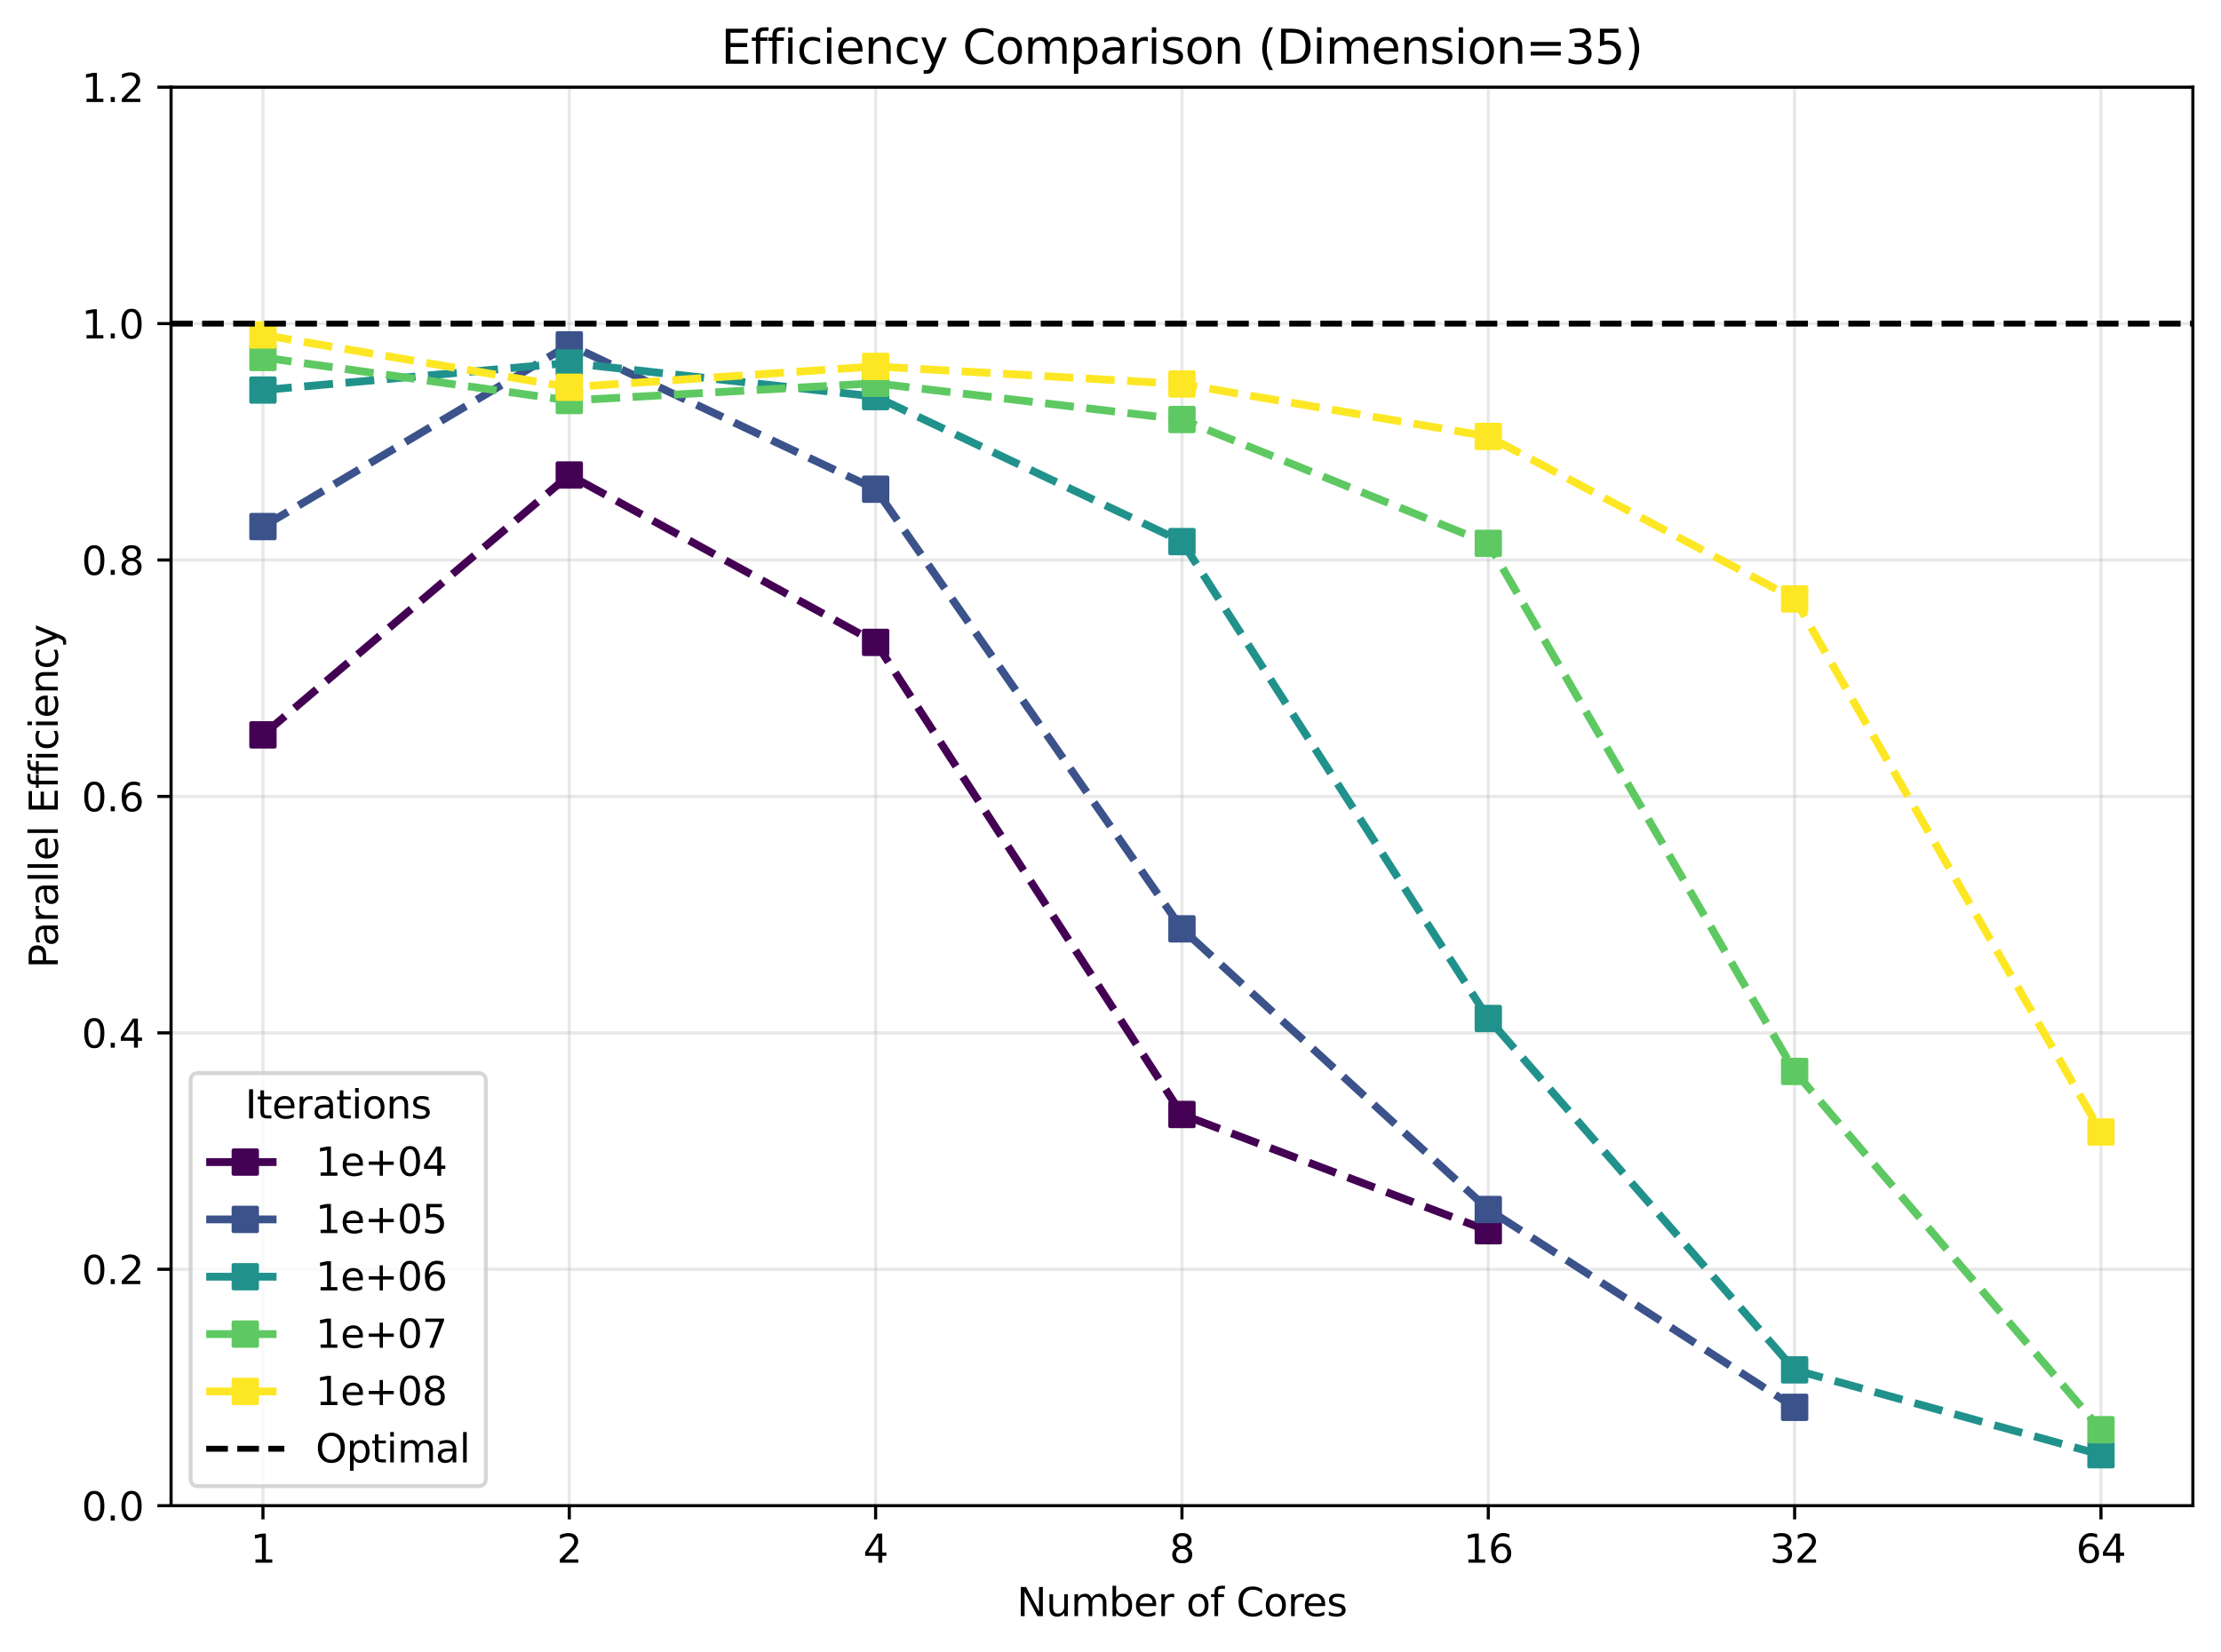 <?xml version="1.0" encoding="utf-8" standalone="no"?>
<!DOCTYPE svg PUBLIC "-//W3C//DTD SVG 1.1//EN"
  "http://www.w3.org/Graphics/SVG/1.1/DTD/svg11.dtd">
<svg xmlns:xlink="http://www.w3.org/1999/xlink" width="568.461pt" height="423.034pt" viewBox="0 0 568.461 423.034" xmlns="http://www.w3.org/2000/svg" version="1.1">
 <defs>
  <style type="text/css">*{stroke-linejoin: round; stroke-linecap: butt}</style>
 </defs>
 <g id="figure_1">
  <g id="patch_1">
   <path d="M 0 423.034 
L 568.461 423.034 
L 568.461 0 
L 0 0 
z
" style="fill: #ffffff"/>
  </g>
  <g id="axes_1">
   <g id="patch_2">
    <path d="M 43.781 385.478 
L 561.261 385.478 
L 561.261 22.318 
L 43.781 22.318 
z
" style="fill: #ffffff"/>
   </g>
   <g id="matplotlib.axis_1">
    <g id="xtick_1">
     <g id="line2d_1">
      <path d="M 67.303 385.478 
L 67.303 22.318 
" clip-path="url(#p779d6e170f)" style="fill: none; stroke: #b0b0b0; stroke-opacity: 0.3; stroke-width: 0.8; stroke-linecap: square"/>
     </g>
     <g id="line2d_2">
      <defs>
       <path id="m11e341a7fa" d="M 0 0 
L 0 3.5 
" style="stroke: #000000; stroke-width: 0.8"/>
      </defs>
      <g>
       <use xlink:href="#m11e341a7fa" x="67.303" y="385.478" style="stroke: #000000; stroke-width: 0.8"/>
      </g>
     </g>
     <g id="text_1">
      <!-- 1 -->
      <g transform="translate(64.122 400.077) scale(0.1 -0.1)">
       <defs>
        <path id="DejaVuSans-31" d="M 794 531 
L 1825 531 
L 1825 4091 
L 703 3866 
L 703 4441 
L 1819 4666 
L 2450 4666 
L 2450 531 
L 3481 531 
L 3481 0 
L 794 0 
L 794 531 
z
" transform="scale(0.016)"/>
       </defs>
       <use xlink:href="#DejaVuSans-31"/>
      </g>
     </g>
    </g>
    <g id="xtick_2">
     <g id="line2d_3">
      <path d="M 145.709 385.478 
L 145.709 22.318 
" clip-path="url(#p779d6e170f)" style="fill: none; stroke: #b0b0b0; stroke-opacity: 0.3; stroke-width: 0.8; stroke-linecap: square"/>
     </g>
     <g id="line2d_4">
      <g>
       <use xlink:href="#m11e341a7fa" x="145.709" y="385.478" style="stroke: #000000; stroke-width: 0.8"/>
      </g>
     </g>
     <g id="text_2">
      <!-- 2 -->
      <g transform="translate(142.528 400.077) scale(0.1 -0.1)">
       <defs>
        <path id="DejaVuSans-32" d="M 1228 531 
L 3431 531 
L 3431 0 
L 469 0 
L 469 531 
Q 828 903 1448 1529 
Q 2069 2156 2228 2338 
Q 2531 2678 2651 2914 
Q 2772 3150 2772 3378 
Q 2772 3750 2511 3984 
Q 2250 4219 1831 4219 
Q 1534 4219 1204 4116 
Q 875 4013 500 3803 
L 500 4441 
Q 881 4594 1212 4672 
Q 1544 4750 1819 4750 
Q 2544 4750 2975 4387 
Q 3406 4025 3406 3419 
Q 3406 3131 3298 2873 
Q 3191 2616 2906 2266 
Q 2828 2175 2409 1742 
Q 1991 1309 1228 531 
z
" transform="scale(0.016)"/>
       </defs>
       <use xlink:href="#DejaVuSans-32"/>
      </g>
     </g>
    </g>
    <g id="xtick_3">
     <g id="line2d_5">
      <path d="M 224.115 385.478 
L 224.115 22.318 
" clip-path="url(#p779d6e170f)" style="fill: none; stroke: #b0b0b0; stroke-opacity: 0.3; stroke-width: 0.8; stroke-linecap: square"/>
     </g>
     <g id="line2d_6">
      <g>
       <use xlink:href="#m11e341a7fa" x="224.115" y="385.478" style="stroke: #000000; stroke-width: 0.8"/>
      </g>
     </g>
     <g id="text_3">
      <!-- 4 -->
      <g transform="translate(220.934 400.077) scale(0.1 -0.1)">
       <defs>
        <path id="DejaVuSans-34" d="M 2419 4116 
L 825 1625 
L 2419 1625 
L 2419 4116 
z
M 2253 4666 
L 3047 4666 
L 3047 1625 
L 3713 1625 
L 3713 1100 
L 3047 1100 
L 3047 0 
L 2419 0 
L 2419 1100 
L 313 1100 
L 313 1709 
L 2253 4666 
z
" transform="scale(0.016)"/>
       </defs>
       <use xlink:href="#DejaVuSans-34"/>
      </g>
     </g>
    </g>
    <g id="xtick_4">
     <g id="line2d_7">
      <path d="M 302.521 385.478 
L 302.521 22.318 
" clip-path="url(#p779d6e170f)" style="fill: none; stroke: #b0b0b0; stroke-opacity: 0.3; stroke-width: 0.8; stroke-linecap: square"/>
     </g>
     <g id="line2d_8">
      <g>
       <use xlink:href="#m11e341a7fa" x="302.521" y="385.478" style="stroke: #000000; stroke-width: 0.8"/>
      </g>
     </g>
     <g id="text_4">
      <!-- 8 -->
      <g transform="translate(299.34 400.077) scale(0.1 -0.1)">
       <defs>
        <path id="DejaVuSans-38" d="M 2034 2216 
Q 1584 2216 1326 1975 
Q 1069 1734 1069 1313 
Q 1069 891 1326 650 
Q 1584 409 2034 409 
Q 2484 409 2743 651 
Q 3003 894 3003 1313 
Q 3003 1734 2745 1975 
Q 2488 2216 2034 2216 
z
M 1403 2484 
Q 997 2584 770 2862 
Q 544 3141 544 3541 
Q 544 4100 942 4425 
Q 1341 4750 2034 4750 
Q 2731 4750 3128 4425 
Q 3525 4100 3525 3541 
Q 3525 3141 3298 2862 
Q 3072 2584 2669 2484 
Q 3125 2378 3379 2068 
Q 3634 1759 3634 1313 
Q 3634 634 3220 271 
Q 2806 -91 2034 -91 
Q 1263 -91 848 271 
Q 434 634 434 1313 
Q 434 1759 690 2068 
Q 947 2378 1403 2484 
z
M 1172 3481 
Q 1172 3119 1398 2916 
Q 1625 2713 2034 2713 
Q 2441 2713 2670 2916 
Q 2900 3119 2900 3481 
Q 2900 3844 2670 4047 
Q 2441 4250 2034 4250 
Q 1625 4250 1398 4047 
Q 1172 3844 1172 3481 
z
" transform="scale(0.016)"/>
       </defs>
       <use xlink:href="#DejaVuSans-38"/>
      </g>
     </g>
    </g>
    <g id="xtick_5">
     <g id="line2d_9">
      <path d="M 380.927 385.478 
L 380.927 22.318 
" clip-path="url(#p779d6e170f)" style="fill: none; stroke: #b0b0b0; stroke-opacity: 0.3; stroke-width: 0.8; stroke-linecap: square"/>
     </g>
     <g id="line2d_10">
      <g>
       <use xlink:href="#m11e341a7fa" x="380.927" y="385.478" style="stroke: #000000; stroke-width: 0.8"/>
      </g>
     </g>
     <g id="text_5">
      <!-- 16 -->
      <g transform="translate(374.565 400.077) scale(0.1 -0.1)">
       <defs>
        <path id="DejaVuSans-36" d="M 2113 2584 
Q 1688 2584 1439 2293 
Q 1191 2003 1191 1497 
Q 1191 994 1439 701 
Q 1688 409 2113 409 
Q 2538 409 2786 701 
Q 3034 994 3034 1497 
Q 3034 2003 2786 2293 
Q 2538 2584 2113 2584 
z
M 3366 4563 
L 3366 3988 
Q 3128 4100 2886 4159 
Q 2644 4219 2406 4219 
Q 1781 4219 1451 3797 
Q 1122 3375 1075 2522 
Q 1259 2794 1537 2939 
Q 1816 3084 2150 3084 
Q 2853 3084 3261 2657 
Q 3669 2231 3669 1497 
Q 3669 778 3244 343 
Q 2819 -91 2113 -91 
Q 1303 -91 875 529 
Q 447 1150 447 2328 
Q 447 3434 972 4092 
Q 1497 4750 2381 4750 
Q 2619 4750 2861 4703 
Q 3103 4656 3366 4563 
z
" transform="scale(0.016)"/>
       </defs>
       <use xlink:href="#DejaVuSans-31"/>
       <use xlink:href="#DejaVuSans-36" transform="translate(63.623 0)"/>
      </g>
     </g>
    </g>
    <g id="xtick_6">
     <g id="line2d_11">
      <path d="M 459.333 385.478 
L 459.333 22.318 
" clip-path="url(#p779d6e170f)" style="fill: none; stroke: #b0b0b0; stroke-opacity: 0.3; stroke-width: 0.8; stroke-linecap: square"/>
     </g>
     <g id="line2d_12">
      <g>
       <use xlink:href="#m11e341a7fa" x="459.333" y="385.478" style="stroke: #000000; stroke-width: 0.8"/>
      </g>
     </g>
     <g id="text_6">
      <!-- 32 -->
      <g transform="translate(452.971 400.077) scale(0.1 -0.1)">
       <defs>
        <path id="DejaVuSans-33" d="M 2597 2516 
Q 3050 2419 3304 2112 
Q 3559 1806 3559 1356 
Q 3559 666 3084 287 
Q 2609 -91 1734 -91 
Q 1441 -91 1130 -33 
Q 819 25 488 141 
L 488 750 
Q 750 597 1062 519 
Q 1375 441 1716 441 
Q 2309 441 2620 675 
Q 2931 909 2931 1356 
Q 2931 1769 2642 2001 
Q 2353 2234 1838 2234 
L 1294 2234 
L 1294 2753 
L 1863 2753 
Q 2328 2753 2575 2939 
Q 2822 3125 2822 3475 
Q 2822 3834 2567 4026 
Q 2313 4219 1838 4219 
Q 1578 4219 1281 4162 
Q 984 4106 628 3988 
L 628 4550 
Q 988 4650 1302 4700 
Q 1616 4750 1894 4750 
Q 2613 4750 3031 4423 
Q 3450 4097 3450 3541 
Q 3450 3153 3228 2886 
Q 3006 2619 2597 2516 
z
" transform="scale(0.016)"/>
       </defs>
       <use xlink:href="#DejaVuSans-33"/>
       <use xlink:href="#DejaVuSans-32" transform="translate(63.623 0)"/>
      </g>
     </g>
    </g>
    <g id="xtick_7">
     <g id="line2d_13">
      <path d="M 537.739 385.478 
L 537.739 22.318 
" clip-path="url(#p779d6e170f)" style="fill: none; stroke: #b0b0b0; stroke-opacity: 0.3; stroke-width: 0.8; stroke-linecap: square"/>
     </g>
     <g id="line2d_14">
      <g>
       <use xlink:href="#m11e341a7fa" x="537.739" y="385.478" style="stroke: #000000; stroke-width: 0.8"/>
      </g>
     </g>
     <g id="text_7">
      <!-- 64 -->
      <g transform="translate(531.377 400.077) scale(0.1 -0.1)">
       <use xlink:href="#DejaVuSans-36"/>
       <use xlink:href="#DejaVuSans-34" transform="translate(63.623 0)"/>
      </g>
     </g>
    </g>
    <g id="text_8">
     <!-- Number of Cores -->
     <g transform="translate(260.263 413.755) scale(0.1 -0.1)">
      <defs>
       <path id="DejaVuSans-4e" d="M 628 4666 
L 1478 4666 
L 3547 763 
L 3547 4666 
L 4159 4666 
L 4159 0 
L 3309 0 
L 1241 3903 
L 1241 0 
L 628 0 
L 628 4666 
z
" transform="scale(0.016)"/>
       <path id="DejaVuSans-75" d="M 544 1381 
L 544 3500 
L 1119 3500 
L 1119 1403 
Q 1119 906 1312 657 
Q 1506 409 1894 409 
Q 2359 409 2629 706 
Q 2900 1003 2900 1516 
L 2900 3500 
L 3475 3500 
L 3475 0 
L 2900 0 
L 2900 538 
Q 2691 219 2414 64 
Q 2138 -91 1772 -91 
Q 1169 -91 856 284 
Q 544 659 544 1381 
z
M 1991 3584 
L 1991 3584 
z
" transform="scale(0.016)"/>
       <path id="DejaVuSans-6d" d="M 3328 2828 
Q 3544 3216 3844 3400 
Q 4144 3584 4550 3584 
Q 5097 3584 5394 3201 
Q 5691 2819 5691 2113 
L 5691 0 
L 5113 0 
L 5113 2094 
Q 5113 2597 4934 2840 
Q 4756 3084 4391 3084 
Q 3944 3084 3684 2787 
Q 3425 2491 3425 1978 
L 3425 0 
L 2847 0 
L 2847 2094 
Q 2847 2600 2669 2842 
Q 2491 3084 2119 3084 
Q 1678 3084 1418 2786 
Q 1159 2488 1159 1978 
L 1159 0 
L 581 0 
L 581 3500 
L 1159 3500 
L 1159 2956 
Q 1356 3278 1631 3431 
Q 1906 3584 2284 3584 
Q 2666 3584 2933 3390 
Q 3200 3197 3328 2828 
z
" transform="scale(0.016)"/>
       <path id="DejaVuSans-62" d="M 3116 1747 
Q 3116 2381 2855 2742 
Q 2594 3103 2138 3103 
Q 1681 3103 1420 2742 
Q 1159 2381 1159 1747 
Q 1159 1113 1420 752 
Q 1681 391 2138 391 
Q 2594 391 2855 752 
Q 3116 1113 3116 1747 
z
M 1159 2969 
Q 1341 3281 1617 3432 
Q 1894 3584 2278 3584 
Q 2916 3584 3314 3078 
Q 3713 2572 3713 1747 
Q 3713 922 3314 415 
Q 2916 -91 2278 -91 
Q 1894 -91 1617 61 
Q 1341 213 1159 525 
L 1159 0 
L 581 0 
L 581 4863 
L 1159 4863 
L 1159 2969 
z
" transform="scale(0.016)"/>
       <path id="DejaVuSans-65" d="M 3597 1894 
L 3597 1613 
L 953 1613 
Q 991 1019 1311 708 
Q 1631 397 2203 397 
Q 2534 397 2845 478 
Q 3156 559 3463 722 
L 3463 178 
Q 3153 47 2828 -22 
Q 2503 -91 2169 -91 
Q 1331 -91 842 396 
Q 353 884 353 1716 
Q 353 2575 817 3079 
Q 1281 3584 2069 3584 
Q 2775 3584 3186 3129 
Q 3597 2675 3597 1894 
z
M 3022 2063 
Q 3016 2534 2758 2815 
Q 2500 3097 2075 3097 
Q 1594 3097 1305 2825 
Q 1016 2553 972 2059 
L 3022 2063 
z
" transform="scale(0.016)"/>
       <path id="DejaVuSans-72" d="M 2631 2963 
Q 2534 3019 2420 3045 
Q 2306 3072 2169 3072 
Q 1681 3072 1420 2755 
Q 1159 2438 1159 1844 
L 1159 0 
L 581 0 
L 581 3500 
L 1159 3500 
L 1159 2956 
Q 1341 3275 1631 3429 
Q 1922 3584 2338 3584 
Q 2397 3584 2469 3576 
Q 2541 3569 2628 3553 
L 2631 2963 
z
" transform="scale(0.016)"/>
       <path id="DejaVuSans-20" transform="scale(0.016)"/>
       <path id="DejaVuSans-6f" d="M 1959 3097 
Q 1497 3097 1228 2736 
Q 959 2375 959 1747 
Q 959 1119 1226 758 
Q 1494 397 1959 397 
Q 2419 397 2687 759 
Q 2956 1122 2956 1747 
Q 2956 2369 2687 2733 
Q 2419 3097 1959 3097 
z
M 1959 3584 
Q 2709 3584 3137 3096 
Q 3566 2609 3566 1747 
Q 3566 888 3137 398 
Q 2709 -91 1959 -91 
Q 1206 -91 779 398 
Q 353 888 353 1747 
Q 353 2609 779 3096 
Q 1206 3584 1959 3584 
z
" transform="scale(0.016)"/>
       <path id="DejaVuSans-66" d="M 2375 4863 
L 2375 4384 
L 1825 4384 
Q 1516 4384 1395 4259 
Q 1275 4134 1275 3809 
L 1275 3500 
L 2222 3500 
L 2222 3053 
L 1275 3053 
L 1275 0 
L 697 0 
L 697 3053 
L 147 3053 
L 147 3500 
L 697 3500 
L 697 3744 
Q 697 4328 969 4595 
Q 1241 4863 1831 4863 
L 2375 4863 
z
" transform="scale(0.016)"/>
       <path id="DejaVuSans-43" d="M 4122 4306 
L 4122 3641 
Q 3803 3938 3442 4084 
Q 3081 4231 2675 4231 
Q 1875 4231 1450 3742 
Q 1025 3253 1025 2328 
Q 1025 1406 1450 917 
Q 1875 428 2675 428 
Q 3081 428 3442 575 
Q 3803 722 4122 1019 
L 4122 359 
Q 3791 134 3420 21 
Q 3050 -91 2638 -91 
Q 1578 -91 968 557 
Q 359 1206 359 2328 
Q 359 3453 968 4101 
Q 1578 4750 2638 4750 
Q 3056 4750 3426 4639 
Q 3797 4528 4122 4306 
z
" transform="scale(0.016)"/>
       <path id="DejaVuSans-73" d="M 2834 3397 
L 2834 2853 
Q 2591 2978 2328 3040 
Q 2066 3103 1784 3103 
Q 1356 3103 1142 2972 
Q 928 2841 928 2578 
Q 928 2378 1081 2264 
Q 1234 2150 1697 2047 
L 1894 2003 
Q 2506 1872 2764 1633 
Q 3022 1394 3022 966 
Q 3022 478 2636 193 
Q 2250 -91 1575 -91 
Q 1294 -91 989 -36 
Q 684 19 347 128 
L 347 722 
Q 666 556 975 473 
Q 1284 391 1588 391 
Q 1994 391 2212 530 
Q 2431 669 2431 922 
Q 2431 1156 2273 1281 
Q 2116 1406 1581 1522 
L 1381 1569 
Q 847 1681 609 1914 
Q 372 2147 372 2553 
Q 372 3047 722 3315 
Q 1072 3584 1716 3584 
Q 2034 3584 2315 3537 
Q 2597 3491 2834 3397 
z
" transform="scale(0.016)"/>
      </defs>
      <use xlink:href="#DejaVuSans-4e"/>
      <use xlink:href="#DejaVuSans-75" transform="translate(74.805 0)"/>
      <use xlink:href="#DejaVuSans-6d" transform="translate(138.184 0)"/>
      <use xlink:href="#DejaVuSans-62" transform="translate(235.596 0)"/>
      <use xlink:href="#DejaVuSans-65" transform="translate(299.072 0)"/>
      <use xlink:href="#DejaVuSans-72" transform="translate(360.596 0)"/>
      <use xlink:href="#DejaVuSans-20" transform="translate(401.709 0)"/>
      <use xlink:href="#DejaVuSans-6f" transform="translate(433.496 0)"/>
      <use xlink:href="#DejaVuSans-66" transform="translate(494.678 0)"/>
      <use xlink:href="#DejaVuSans-20" transform="translate(529.883 0)"/>
      <use xlink:href="#DejaVuSans-43" transform="translate(561.67 0)"/>
      <use xlink:href="#DejaVuSans-6f" transform="translate(631.494 0)"/>
      <use xlink:href="#DejaVuSans-72" transform="translate(692.676 0)"/>
      <use xlink:href="#DejaVuSans-65" transform="translate(731.539 0)"/>
      <use xlink:href="#DejaVuSans-73" transform="translate(793.062 0)"/>
     </g>
    </g>
   </g>
   <g id="matplotlib.axis_2">
    <g id="ytick_1">
     <g id="line2d_15">
      <path d="M 43.781 385.478 
L 561.261 385.478 
" clip-path="url(#p779d6e170f)" style="fill: none; stroke: #b0b0b0; stroke-opacity: 0.3; stroke-width: 0.8; stroke-linecap: square"/>
     </g>
     <g id="line2d_16">
      <defs>
       <path id="m658222e357" d="M 0 0 
L -3.5 0 
" style="stroke: #000000; stroke-width: 0.8"/>
      </defs>
      <g>
       <use xlink:href="#m658222e357" x="43.781" y="385.478" style="stroke: #000000; stroke-width: 0.8"/>
      </g>
     </g>
     <g id="text_9">
      <!-- 0.0 -->
      <g transform="translate(20.878 389.277) scale(0.1 -0.1)">
       <defs>
        <path id="DejaVuSans-30" d="M 2034 4250 
Q 1547 4250 1301 3770 
Q 1056 3291 1056 2328 
Q 1056 1369 1301 889 
Q 1547 409 2034 409 
Q 2525 409 2770 889 
Q 3016 1369 3016 2328 
Q 3016 3291 2770 3770 
Q 2525 4250 2034 4250 
z
M 2034 4750 
Q 2819 4750 3233 4129 
Q 3647 3509 3647 2328 
Q 3647 1150 3233 529 
Q 2819 -91 2034 -91 
Q 1250 -91 836 529 
Q 422 1150 422 2328 
Q 422 3509 836 4129 
Q 1250 4750 2034 4750 
z
" transform="scale(0.016)"/>
        <path id="DejaVuSans-2e" d="M 684 794 
L 1344 794 
L 1344 0 
L 684 0 
L 684 794 
z
" transform="scale(0.016)"/>
       </defs>
       <use xlink:href="#DejaVuSans-30"/>
       <use xlink:href="#DejaVuSans-2e" transform="translate(63.623 0)"/>
       <use xlink:href="#DejaVuSans-30" transform="translate(95.41 0)"/>
      </g>
     </g>
    </g>
    <g id="ytick_2">
     <g id="line2d_17">
      <path d="M 43.781 324.951 
L 561.261 324.951 
" clip-path="url(#p779d6e170f)" style="fill: none; stroke: #b0b0b0; stroke-opacity: 0.3; stroke-width: 0.8; stroke-linecap: square"/>
     </g>
     <g id="line2d_18">
      <g>
       <use xlink:href="#m658222e357" x="43.781" y="324.951" style="stroke: #000000; stroke-width: 0.8"/>
      </g>
     </g>
     <g id="text_10">
      <!-- 0.2 -->
      <g transform="translate(20.878 328.751) scale(0.1 -0.1)">
       <use xlink:href="#DejaVuSans-30"/>
       <use xlink:href="#DejaVuSans-2e" transform="translate(63.623 0)"/>
       <use xlink:href="#DejaVuSans-32" transform="translate(95.41 0)"/>
      </g>
     </g>
    </g>
    <g id="ytick_3">
     <g id="line2d_19">
      <path d="M 43.781 264.425 
L 561.261 264.425 
" clip-path="url(#p779d6e170f)" style="fill: none; stroke: #b0b0b0; stroke-opacity: 0.3; stroke-width: 0.8; stroke-linecap: square"/>
     </g>
     <g id="line2d_20">
      <g>
       <use xlink:href="#m658222e357" x="43.781" y="264.425" style="stroke: #000000; stroke-width: 0.8"/>
      </g>
     </g>
     <g id="text_11">
      <!-- 0.4 -->
      <g transform="translate(20.878 268.224) scale(0.1 -0.1)">
       <use xlink:href="#DejaVuSans-30"/>
       <use xlink:href="#DejaVuSans-2e" transform="translate(63.623 0)"/>
       <use xlink:href="#DejaVuSans-34" transform="translate(95.41 0)"/>
      </g>
     </g>
    </g>
    <g id="ytick_4">
     <g id="line2d_21">
      <path d="M 43.781 203.898 
L 561.261 203.898 
" clip-path="url(#p779d6e170f)" style="fill: none; stroke: #b0b0b0; stroke-opacity: 0.3; stroke-width: 0.8; stroke-linecap: square"/>
     </g>
     <g id="line2d_22">
      <g>
       <use xlink:href="#m658222e357" x="43.781" y="203.898" style="stroke: #000000; stroke-width: 0.8"/>
      </g>
     </g>
     <g id="text_12">
      <!-- 0.6 -->
      <g transform="translate(20.878 207.697) scale(0.1 -0.1)">
       <use xlink:href="#DejaVuSans-30"/>
       <use xlink:href="#DejaVuSans-2e" transform="translate(63.623 0)"/>
       <use xlink:href="#DejaVuSans-36" transform="translate(95.41 0)"/>
      </g>
     </g>
    </g>
    <g id="ytick_5">
     <g id="line2d_23">
      <path d="M 43.781 143.371 
L 561.261 143.371 
" clip-path="url(#p779d6e170f)" style="fill: none; stroke: #b0b0b0; stroke-opacity: 0.3; stroke-width: 0.8; stroke-linecap: square"/>
     </g>
     <g id="line2d_24">
      <g>
       <use xlink:href="#m658222e357" x="43.781" y="143.371" style="stroke: #000000; stroke-width: 0.8"/>
      </g>
     </g>
     <g id="text_13">
      <!-- 0.8 -->
      <g transform="translate(20.878 147.171) scale(0.1 -0.1)">
       <use xlink:href="#DejaVuSans-30"/>
       <use xlink:href="#DejaVuSans-2e" transform="translate(63.623 0)"/>
       <use xlink:href="#DejaVuSans-38" transform="translate(95.41 0)"/>
      </g>
     </g>
    </g>
    <g id="ytick_6">
     <g id="line2d_25">
      <path d="M 43.781 82.845 
L 561.261 82.845 
" clip-path="url(#p779d6e170f)" style="fill: none; stroke: #b0b0b0; stroke-opacity: 0.3; stroke-width: 0.8; stroke-linecap: square"/>
     </g>
     <g id="line2d_26">
      <g>
       <use xlink:href="#m658222e357" x="43.781" y="82.845" style="stroke: #000000; stroke-width: 0.8"/>
      </g>
     </g>
     <g id="text_14">
      <!-- 1.0 -->
      <g transform="translate(20.878 86.644) scale(0.1 -0.1)">
       <use xlink:href="#DejaVuSans-31"/>
       <use xlink:href="#DejaVuSans-2e" transform="translate(63.623 0)"/>
       <use xlink:href="#DejaVuSans-30" transform="translate(95.41 0)"/>
      </g>
     </g>
    </g>
    <g id="ytick_7">
     <g id="line2d_27">
      <path d="M 43.781 22.318 
L 561.261 22.318 
" clip-path="url(#p779d6e170f)" style="fill: none; stroke: #b0b0b0; stroke-opacity: 0.3; stroke-width: 0.8; stroke-linecap: square"/>
     </g>
     <g id="line2d_28">
      <g>
       <use xlink:href="#m658222e357" x="43.781" y="22.318" style="stroke: #000000; stroke-width: 0.8"/>
      </g>
     </g>
     <g id="text_15">
      <!-- 1.2 -->
      <g transform="translate(20.878 26.117) scale(0.1 -0.1)">
       <use xlink:href="#DejaVuSans-31"/>
       <use xlink:href="#DejaVuSans-2e" transform="translate(63.623 0)"/>
       <use xlink:href="#DejaVuSans-32" transform="translate(95.41 0)"/>
      </g>
     </g>
    </g>
    <g id="text_16">
     <!-- Parallel Efficiency -->
     <g transform="translate(14.798 247.865) rotate(-90) scale(0.1 -0.1)">
      <defs>
       <path id="DejaVuSans-50" d="M 1259 4147 
L 1259 2394 
L 2053 2394 
Q 2494 2394 2734 2622 
Q 2975 2850 2975 3272 
Q 2975 3691 2734 3919 
Q 2494 4147 2053 4147 
L 1259 4147 
z
M 628 4666 
L 2053 4666 
Q 2838 4666 3239 4311 
Q 3641 3956 3641 3272 
Q 3641 2581 3239 2228 
Q 2838 1875 2053 1875 
L 1259 1875 
L 1259 0 
L 628 0 
L 628 4666 
z
" transform="scale(0.016)"/>
       <path id="DejaVuSans-61" d="M 2194 1759 
Q 1497 1759 1228 1600 
Q 959 1441 959 1056 
Q 959 750 1161 570 
Q 1363 391 1709 391 
Q 2188 391 2477 730 
Q 2766 1069 2766 1631 
L 2766 1759 
L 2194 1759 
z
M 3341 1997 
L 3341 0 
L 2766 0 
L 2766 531 
Q 2569 213 2275 61 
Q 1981 -91 1556 -91 
Q 1019 -91 701 211 
Q 384 513 384 1019 
Q 384 1609 779 1909 
Q 1175 2209 1959 2209 
L 2766 2209 
L 2766 2266 
Q 2766 2663 2505 2880 
Q 2244 3097 1772 3097 
Q 1472 3097 1187 3025 
Q 903 2953 641 2809 
L 641 3341 
Q 956 3463 1253 3523 
Q 1550 3584 1831 3584 
Q 2591 3584 2966 3190 
Q 3341 2797 3341 1997 
z
" transform="scale(0.016)"/>
       <path id="DejaVuSans-6c" d="M 603 4863 
L 1178 4863 
L 1178 0 
L 603 0 
L 603 4863 
z
" transform="scale(0.016)"/>
       <path id="DejaVuSans-45" d="M 628 4666 
L 3578 4666 
L 3578 4134 
L 1259 4134 
L 1259 2753 
L 3481 2753 
L 3481 2222 
L 1259 2222 
L 1259 531 
L 3634 531 
L 3634 0 
L 628 0 
L 628 4666 
z
" transform="scale(0.016)"/>
       <path id="DejaVuSans-69" d="M 603 3500 
L 1178 3500 
L 1178 0 
L 603 0 
L 603 3500 
z
M 603 4863 
L 1178 4863 
L 1178 4134 
L 603 4134 
L 603 4863 
z
" transform="scale(0.016)"/>
       <path id="DejaVuSans-63" d="M 3122 3366 
L 3122 2828 
Q 2878 2963 2633 3030 
Q 2388 3097 2138 3097 
Q 1578 3097 1268 2742 
Q 959 2388 959 1747 
Q 959 1106 1268 751 
Q 1578 397 2138 397 
Q 2388 397 2633 464 
Q 2878 531 3122 666 
L 3122 134 
Q 2881 22 2623 -34 
Q 2366 -91 2075 -91 
Q 1284 -91 818 406 
Q 353 903 353 1747 
Q 353 2603 823 3093 
Q 1294 3584 2113 3584 
Q 2378 3584 2631 3529 
Q 2884 3475 3122 3366 
z
" transform="scale(0.016)"/>
       <path id="DejaVuSans-6e" d="M 3513 2113 
L 3513 0 
L 2938 0 
L 2938 2094 
Q 2938 2591 2744 2837 
Q 2550 3084 2163 3084 
Q 1697 3084 1428 2787 
Q 1159 2491 1159 1978 
L 1159 0 
L 581 0 
L 581 3500 
L 1159 3500 
L 1159 2956 
Q 1366 3272 1645 3428 
Q 1925 3584 2291 3584 
Q 2894 3584 3203 3211 
Q 3513 2838 3513 2113 
z
" transform="scale(0.016)"/>
       <path id="DejaVuSans-79" d="M 2059 -325 
Q 1816 -950 1584 -1140 
Q 1353 -1331 966 -1331 
L 506 -1331 
L 506 -850 
L 844 -850 
Q 1081 -850 1212 -737 
Q 1344 -625 1503 -206 
L 1606 56 
L 191 3500 
L 800 3500 
L 1894 763 
L 2988 3500 
L 3597 3500 
L 2059 -325 
z
" transform="scale(0.016)"/>
      </defs>
      <use xlink:href="#DejaVuSans-50"/>
      <use xlink:href="#DejaVuSans-61" transform="translate(55.803 0)"/>
      <use xlink:href="#DejaVuSans-72" transform="translate(117.082 0)"/>
      <use xlink:href="#DejaVuSans-61" transform="translate(158.195 0)"/>
      <use xlink:href="#DejaVuSans-6c" transform="translate(219.475 0)"/>
      <use xlink:href="#DejaVuSans-6c" transform="translate(247.258 0)"/>
      <use xlink:href="#DejaVuSans-65" transform="translate(275.041 0)"/>
      <use xlink:href="#DejaVuSans-6c" transform="translate(336.564 0)"/>
      <use xlink:href="#DejaVuSans-20" transform="translate(364.348 0)"/>
      <use xlink:href="#DejaVuSans-45" transform="translate(396.135 0)"/>
      <use xlink:href="#DejaVuSans-66" transform="translate(459.318 0)"/>
      <use xlink:href="#DejaVuSans-66" transform="translate(494.523 0)"/>
      <use xlink:href="#DejaVuSans-69" transform="translate(529.729 0)"/>
      <use xlink:href="#DejaVuSans-63" transform="translate(557.512 0)"/>
      <use xlink:href="#DejaVuSans-69" transform="translate(612.492 0)"/>
      <use xlink:href="#DejaVuSans-65" transform="translate(640.275 0)"/>
      <use xlink:href="#DejaVuSans-6e" transform="translate(701.799 0)"/>
      <use xlink:href="#DejaVuSans-63" transform="translate(765.178 0)"/>
      <use xlink:href="#DejaVuSans-79" transform="translate(820.158 0)"/>
     </g>
    </g>
   </g>
   <g id="line2d_29">
    <path d="M 67.303 188.134 
L 145.709 121.602 
L 224.115 164.456 
L 302.521 285.323 
L 380.927 315.078 
" clip-path="url(#p779d6e170f)" style="fill: none; stroke-dasharray: 7.4,3.2; stroke-dashoffset: 0; stroke: #440154; stroke-width: 2"/>
    <defs>
     <path id="m78d0befedd" d="M -3 3 
L 3 3 
L 3 -3 
L -3 -3 
z
" style="stroke: #440154; stroke-linejoin: miter"/>
    </defs>
    <g clip-path="url(#p779d6e170f)">
     <use xlink:href="#m78d0befedd" x="67.303" y="188.134" style="fill: #440154; stroke: #440154; stroke-linejoin: miter"/>
     <use xlink:href="#m78d0befedd" x="145.709" y="121.602" style="fill: #440154; stroke: #440154; stroke-linejoin: miter"/>
     <use xlink:href="#m78d0befedd" x="224.115" y="164.456" style="fill: #440154; stroke: #440154; stroke-linejoin: miter"/>
     <use xlink:href="#m78d0befedd" x="302.521" y="285.323" style="fill: #440154; stroke: #440154; stroke-linejoin: miter"/>
     <use xlink:href="#m78d0befedd" x="380.927" y="315.078" style="fill: #440154; stroke: #440154; stroke-linejoin: miter"/>
    </g>
   </g>
   <g id="line2d_30">
    <path d="M 67.303 134.814 
L 145.709 88.277 
L 224.115 125.244 
L 302.521 237.795 
L 380.927 309.648 
L 459.333 360.296 
" clip-path="url(#p779d6e170f)" style="fill: none; stroke-dasharray: 7.4,3.2; stroke-dashoffset: 0; stroke: #3b528b; stroke-width: 2"/>
    <defs>
     <path id="m2e0634974b" d="M -3 3 
L 3 3 
L 3 -3 
L -3 -3 
z
" style="stroke: #3b528b; stroke-linejoin: miter"/>
    </defs>
    <g clip-path="url(#p779d6e170f)">
     <use xlink:href="#m2e0634974b" x="67.303" y="134.814" style="fill: #3b528b; stroke: #3b528b; stroke-linejoin: miter"/>
     <use xlink:href="#m2e0634974b" x="145.709" y="88.277" style="fill: #3b528b; stroke: #3b528b; stroke-linejoin: miter"/>
     <use xlink:href="#m2e0634974b" x="224.115" y="125.244" style="fill: #3b528b; stroke: #3b528b; stroke-linejoin: miter"/>
     <use xlink:href="#m2e0634974b" x="302.521" y="237.795" style="fill: #3b528b; stroke: #3b528b; stroke-linejoin: miter"/>
     <use xlink:href="#m2e0634974b" x="380.927" y="309.648" style="fill: #3b528b; stroke: #3b528b; stroke-linejoin: miter"/>
     <use xlink:href="#m2e0634974b" x="459.333" y="360.296" style="fill: #3b528b; stroke: #3b528b; stroke-linejoin: miter"/>
    </g>
   </g>
   <g id="line2d_31">
    <path d="M 67.303 99.861 
L 145.709 92.912 
L 224.115 101.539 
L 302.521 138.653 
L 380.927 260.754 
L 459.333 350.706 
L 537.739 372.431 
" clip-path="url(#p779d6e170f)" style="fill: none; stroke-dasharray: 7.4,3.2; stroke-dashoffset: 0; stroke: #21918c; stroke-width: 2"/>
    <defs>
     <path id="mcfff858be2" d="M -3 3 
L 3 3 
L 3 -3 
L -3 -3 
z
" style="stroke: #21918c; stroke-linejoin: miter"/>
    </defs>
    <g clip-path="url(#p779d6e170f)">
     <use xlink:href="#mcfff858be2" x="67.303" y="99.861" style="fill: #21918c; stroke: #21918c; stroke-linejoin: miter"/>
     <use xlink:href="#mcfff858be2" x="145.709" y="92.912" style="fill: #21918c; stroke: #21918c; stroke-linejoin: miter"/>
     <use xlink:href="#mcfff858be2" x="224.115" y="101.539" style="fill: #21918c; stroke: #21918c; stroke-linejoin: miter"/>
     <use xlink:href="#mcfff858be2" x="302.521" y="138.653" style="fill: #21918c; stroke: #21918c; stroke-linejoin: miter"/>
     <use xlink:href="#mcfff858be2" x="380.927" y="260.754" style="fill: #21918c; stroke: #21918c; stroke-linejoin: miter"/>
     <use xlink:href="#mcfff858be2" x="459.333" y="350.706" style="fill: #21918c; stroke: #21918c; stroke-linejoin: miter"/>
     <use xlink:href="#mcfff858be2" x="537.739" y="372.431" style="fill: #21918c; stroke: #21918c; stroke-linejoin: miter"/>
    </g>
   </g>
   <g id="line2d_32">
    <path d="M 67.303 91.509 
L 145.709 102.543 
L 224.115 98.123 
L 302.521 107.397 
L 380.927 139.106 
L 459.333 274.303 
L 537.739 366.031 
" clip-path="url(#p779d6e170f)" style="fill: none; stroke-dasharray: 7.4,3.2; stroke-dashoffset: 0; stroke: #5ec962; stroke-width: 2"/>
    <defs>
     <path id="mab153822e6" d="M -3 3 
L 3 3 
L 3 -3 
L -3 -3 
z
" style="stroke: #5ec962; stroke-linejoin: miter"/>
    </defs>
    <g clip-path="url(#p779d6e170f)">
     <use xlink:href="#mab153822e6" x="67.303" y="91.509" style="fill: #5ec962; stroke: #5ec962; stroke-linejoin: miter"/>
     <use xlink:href="#mab153822e6" x="145.709" y="102.543" style="fill: #5ec962; stroke: #5ec962; stroke-linejoin: miter"/>
     <use xlink:href="#mab153822e6" x="224.115" y="98.123" style="fill: #5ec962; stroke: #5ec962; stroke-linejoin: miter"/>
     <use xlink:href="#mab153822e6" x="302.521" y="107.397" style="fill: #5ec962; stroke: #5ec962; stroke-linejoin: miter"/>
     <use xlink:href="#mab153822e6" x="380.927" y="139.106" style="fill: #5ec962; stroke: #5ec962; stroke-linejoin: miter"/>
     <use xlink:href="#mab153822e6" x="459.333" y="274.303" style="fill: #5ec962; stroke: #5ec962; stroke-linejoin: miter"/>
     <use xlink:href="#mab153822e6" x="537.739" y="366.031" style="fill: #5ec962; stroke: #5ec962; stroke-linejoin: miter"/>
    </g>
   </g>
   <g id="line2d_33">
    <path d="M 67.303 85.745 
L 145.709 99.142 
L 224.115 93.803 
L 302.521 98.311 
L 380.927 111.73 
L 459.333 153.341 
L 537.739 289.803 
" clip-path="url(#p779d6e170f)" style="fill: none; stroke-dasharray: 7.4,3.2; stroke-dashoffset: 0; stroke: #fde725; stroke-width: 2"/>
    <defs>
     <path id="m2196252245" d="M -3 3 
L 3 3 
L 3 -3 
L -3 -3 
z
" style="stroke: #fde725; stroke-linejoin: miter"/>
    </defs>
    <g clip-path="url(#p779d6e170f)">
     <use xlink:href="#m2196252245" x="67.303" y="85.745" style="fill: #fde725; stroke: #fde725; stroke-linejoin: miter"/>
     <use xlink:href="#m2196252245" x="145.709" y="99.142" style="fill: #fde725; stroke: #fde725; stroke-linejoin: miter"/>
     <use xlink:href="#m2196252245" x="224.115" y="93.803" style="fill: #fde725; stroke: #fde725; stroke-linejoin: miter"/>
     <use xlink:href="#m2196252245" x="302.521" y="98.311" style="fill: #fde725; stroke: #fde725; stroke-linejoin: miter"/>
     <use xlink:href="#m2196252245" x="380.927" y="111.73" style="fill: #fde725; stroke: #fde725; stroke-linejoin: miter"/>
     <use xlink:href="#m2196252245" x="459.333" y="153.341" style="fill: #fde725; stroke: #fde725; stroke-linejoin: miter"/>
     <use xlink:href="#m2196252245" x="537.739" y="289.803" style="fill: #fde725; stroke: #fde725; stroke-linejoin: miter"/>
    </g>
   </g>
   <g id="line2d_34">
    <path d="M 43.781 82.845 
L 561.261 82.845 
" clip-path="url(#p779d6e170f)" style="fill: none; stroke-dasharray: 5.55,2.4; stroke-dashoffset: 0; stroke: #000000; stroke-width: 1.5"/>
   </g>
   <g id="patch_3">
    <path d="M 43.781 385.478 
L 43.781 22.318 
" style="fill: none; stroke: #000000; stroke-width: 0.8; stroke-linejoin: miter; stroke-linecap: square"/>
   </g>
   <g id="patch_4">
    <path d="M 561.261 385.478 
L 561.261 22.318 
" style="fill: none; stroke: #000000; stroke-width: 0.8; stroke-linejoin: miter; stroke-linecap: square"/>
   </g>
   <g id="patch_5">
    <path d="M 43.781 385.478 
L 561.261 385.478 
" style="fill: none; stroke: #000000; stroke-width: 0.8; stroke-linejoin: miter; stroke-linecap: square"/>
   </g>
   <g id="patch_6">
    <path d="M 43.781 22.318 
L 561.261 22.318 
" style="fill: none; stroke: #000000; stroke-width: 0.8; stroke-linejoin: miter; stroke-linecap: square"/>
   </g>
   <g id="text_17">
    <!-- Efficiency Comparison (Dimension=35) -->
    <g transform="translate(184.554 16.318) scale(0.12 -0.12)">
     <defs>
      <path id="DejaVuSans-70" d="M 1159 525 
L 1159 -1331 
L 581 -1331 
L 581 3500 
L 1159 3500 
L 1159 2969 
Q 1341 3281 1617 3432 
Q 1894 3584 2278 3584 
Q 2916 3584 3314 3078 
Q 3713 2572 3713 1747 
Q 3713 922 3314 415 
Q 2916 -91 2278 -91 
Q 1894 -91 1617 61 
Q 1341 213 1159 525 
z
M 3116 1747 
Q 3116 2381 2855 2742 
Q 2594 3103 2138 3103 
Q 1681 3103 1420 2742 
Q 1159 2381 1159 1747 
Q 1159 1113 1420 752 
Q 1681 391 2138 391 
Q 2594 391 2855 752 
Q 3116 1113 3116 1747 
z
" transform="scale(0.016)"/>
      <path id="DejaVuSans-28" d="M 1984 4856 
Q 1566 4138 1362 3434 
Q 1159 2731 1159 2009 
Q 1159 1288 1364 580 
Q 1569 -128 1984 -844 
L 1484 -844 
Q 1016 -109 783 600 
Q 550 1309 550 2009 
Q 550 2706 781 3412 
Q 1013 4119 1484 4856 
L 1984 4856 
z
" transform="scale(0.016)"/>
      <path id="DejaVuSans-44" d="M 1259 4147 
L 1259 519 
L 2022 519 
Q 2988 519 3436 956 
Q 3884 1394 3884 2338 
Q 3884 3275 3436 3711 
Q 2988 4147 2022 4147 
L 1259 4147 
z
M 628 4666 
L 1925 4666 
Q 3281 4666 3915 4102 
Q 4550 3538 4550 2338 
Q 4550 1131 3912 565 
Q 3275 0 1925 0 
L 628 0 
L 628 4666 
z
" transform="scale(0.016)"/>
      <path id="DejaVuSans-3d" d="M 678 2906 
L 4684 2906 
L 4684 2381 
L 678 2381 
L 678 2906 
z
M 678 1631 
L 4684 1631 
L 4684 1100 
L 678 1100 
L 678 1631 
z
" transform="scale(0.016)"/>
      <path id="DejaVuSans-35" d="M 691 4666 
L 3169 4666 
L 3169 4134 
L 1269 4134 
L 1269 2991 
Q 1406 3038 1543 3061 
Q 1681 3084 1819 3084 
Q 2600 3084 3056 2656 
Q 3513 2228 3513 1497 
Q 3513 744 3044 326 
Q 2575 -91 1722 -91 
Q 1428 -91 1123 -41 
Q 819 9 494 109 
L 494 744 
Q 775 591 1075 516 
Q 1375 441 1709 441 
Q 2250 441 2565 725 
Q 2881 1009 2881 1497 
Q 2881 1984 2565 2268 
Q 2250 2553 1709 2553 
Q 1456 2553 1204 2497 
Q 953 2441 691 2322 
L 691 4666 
z
" transform="scale(0.016)"/>
      <path id="DejaVuSans-29" d="M 513 4856 
L 1013 4856 
Q 1481 4119 1714 3412 
Q 1947 2706 1947 2009 
Q 1947 1309 1714 600 
Q 1481 -109 1013 -844 
L 513 -844 
Q 928 -128 1133 580 
Q 1338 1288 1338 2009 
Q 1338 2731 1133 3434 
Q 928 4138 513 4856 
z
" transform="scale(0.016)"/>
     </defs>
     <use xlink:href="#DejaVuSans-45"/>
     <use xlink:href="#DejaVuSans-66" transform="translate(63.184 0)"/>
     <use xlink:href="#DejaVuSans-66" transform="translate(98.389 0)"/>
     <use xlink:href="#DejaVuSans-69" transform="translate(133.594 0)"/>
     <use xlink:href="#DejaVuSans-63" transform="translate(161.377 0)"/>
     <use xlink:href="#DejaVuSans-69" transform="translate(216.357 0)"/>
     <use xlink:href="#DejaVuSans-65" transform="translate(244.141 0)"/>
     <use xlink:href="#DejaVuSans-6e" transform="translate(305.664 0)"/>
     <use xlink:href="#DejaVuSans-63" transform="translate(369.043 0)"/>
     <use xlink:href="#DejaVuSans-79" transform="translate(424.023 0)"/>
     <use xlink:href="#DejaVuSans-20" transform="translate(483.203 0)"/>
     <use xlink:href="#DejaVuSans-43" transform="translate(514.99 0)"/>
     <use xlink:href="#DejaVuSans-6f" transform="translate(584.814 0)"/>
     <use xlink:href="#DejaVuSans-6d" transform="translate(645.996 0)"/>
     <use xlink:href="#DejaVuSans-70" transform="translate(743.408 0)"/>
     <use xlink:href="#DejaVuSans-61" transform="translate(806.885 0)"/>
     <use xlink:href="#DejaVuSans-72" transform="translate(868.164 0)"/>
     <use xlink:href="#DejaVuSans-69" transform="translate(909.277 0)"/>
     <use xlink:href="#DejaVuSans-73" transform="translate(937.061 0)"/>
     <use xlink:href="#DejaVuSans-6f" transform="translate(989.16 0)"/>
     <use xlink:href="#DejaVuSans-6e" transform="translate(1050.342 0)"/>
     <use xlink:href="#DejaVuSans-20" transform="translate(1113.721 0)"/>
     <use xlink:href="#DejaVuSans-28" transform="translate(1145.508 0)"/>
     <use xlink:href="#DejaVuSans-44" transform="translate(1184.521 0)"/>
     <use xlink:href="#DejaVuSans-69" transform="translate(1261.523 0)"/>
     <use xlink:href="#DejaVuSans-6d" transform="translate(1289.307 0)"/>
     <use xlink:href="#DejaVuSans-65" transform="translate(1386.719 0)"/>
     <use xlink:href="#DejaVuSans-6e" transform="translate(1448.242 0)"/>
     <use xlink:href="#DejaVuSans-73" transform="translate(1511.621 0)"/>
     <use xlink:href="#DejaVuSans-69" transform="translate(1563.721 0)"/>
     <use xlink:href="#DejaVuSans-6f" transform="translate(1591.504 0)"/>
     <use xlink:href="#DejaVuSans-6e" transform="translate(1652.686 0)"/>
     <use xlink:href="#DejaVuSans-3d" transform="translate(1716.064 0)"/>
     <use xlink:href="#DejaVuSans-33" transform="translate(1799.854 0)"/>
     <use xlink:href="#DejaVuSans-35" transform="translate(1863.477 0)"/>
     <use xlink:href="#DejaVuSans-29" transform="translate(1927.1 0)"/>
    </g>
   </g>
   <g id="legend_1">
    <g id="patch_7">
     <path d="M 50.781 380.478 
L 122.347 380.478 
Q 124.347 380.478 124.347 378.478 
L 124.347 276.731 
Q 124.347 274.731 122.347 274.731 
L 50.781 274.731 
Q 48.781 274.731 48.781 276.731 
L 48.781 378.478 
Q 48.781 380.478 50.781 380.478 
z
" style="fill: #ffffff; opacity: 0.8; stroke: #cccccc; stroke-linejoin: miter"/>
    </g>
    <g id="text_18">
     <!-- Iterations -->
     <g transform="translate(62.751 286.33) scale(0.1 -0.1)">
      <defs>
       <path id="DejaVuSans-49" d="M 628 4666 
L 1259 4666 
L 1259 0 
L 628 0 
L 628 4666 
z
" transform="scale(0.016)"/>
       <path id="DejaVuSans-74" d="M 1172 4494 
L 1172 3500 
L 2356 3500 
L 2356 3053 
L 1172 3053 
L 1172 1153 
Q 1172 725 1289 603 
Q 1406 481 1766 481 
L 2356 481 
L 2356 0 
L 1766 0 
Q 1100 0 847 248 
Q 594 497 594 1153 
L 594 3053 
L 172 3053 
L 172 3500 
L 594 3500 
L 594 4494 
L 1172 4494 
z
" transform="scale(0.016)"/>
      </defs>
      <use xlink:href="#DejaVuSans-49"/>
      <use xlink:href="#DejaVuSans-74" transform="translate(29.492 0)"/>
      <use xlink:href="#DejaVuSans-65" transform="translate(68.701 0)"/>
      <use xlink:href="#DejaVuSans-72" transform="translate(130.225 0)"/>
      <use xlink:href="#DejaVuSans-61" transform="translate(171.338 0)"/>
      <use xlink:href="#DejaVuSans-74" transform="translate(232.617 0)"/>
      <use xlink:href="#DejaVuSans-69" transform="translate(271.826 0)"/>
      <use xlink:href="#DejaVuSans-6f" transform="translate(299.609 0)"/>
      <use xlink:href="#DejaVuSans-6e" transform="translate(360.791 0)"/>
      <use xlink:href="#DejaVuSans-73" transform="translate(424.17 0)"/>
     </g>
    </g>
    <g id="line2d_35">
     <path d="M 52.781 297.508 
L 62.781 297.508 
L 72.781 297.508 
" style="fill: none; stroke-dasharray: 7.4,3.2; stroke-dashoffset: 0; stroke: #440154; stroke-width: 2"/>
     <g>
      <use xlink:href="#m78d0befedd" x="62.781" y="297.508" style="fill: #440154; stroke: #440154; stroke-linejoin: miter"/>
     </g>
    </g>
    <g id="text_19">
     <!-- 1e+04 -->
     <g transform="translate(80.781 301.008) scale(0.1 -0.1)">
      <defs>
       <path id="DejaVuSans-2b" d="M 2944 4013 
L 2944 2272 
L 4684 2272 
L 4684 1741 
L 2944 1741 
L 2944 0 
L 2419 0 
L 2419 1741 
L 678 1741 
L 678 2272 
L 2419 2272 
L 2419 4013 
L 2944 4013 
z
" transform="scale(0.016)"/>
      </defs>
      <use xlink:href="#DejaVuSans-31"/>
      <use xlink:href="#DejaVuSans-65" transform="translate(63.623 0)"/>
      <use xlink:href="#DejaVuSans-2b" transform="translate(125.146 0)"/>
      <use xlink:href="#DejaVuSans-30" transform="translate(208.936 0)"/>
      <use xlink:href="#DejaVuSans-34" transform="translate(272.559 0)"/>
     </g>
    </g>
    <g id="line2d_36">
     <path d="M 52.781 312.186 
L 62.781 312.186 
L 72.781 312.186 
" style="fill: none; stroke-dasharray: 7.4,3.2; stroke-dashoffset: 0; stroke: #3b528b; stroke-width: 2"/>
     <g>
      <use xlink:href="#m2e0634974b" x="62.781" y="312.186" style="fill: #3b528b; stroke: #3b528b; stroke-linejoin: miter"/>
     </g>
    </g>
    <g id="text_20">
     <!-- 1e+05 -->
     <g transform="translate(80.781 315.686) scale(0.1 -0.1)">
      <use xlink:href="#DejaVuSans-31"/>
      <use xlink:href="#DejaVuSans-65" transform="translate(63.623 0)"/>
      <use xlink:href="#DejaVuSans-2b" transform="translate(125.146 0)"/>
      <use xlink:href="#DejaVuSans-30" transform="translate(208.936 0)"/>
      <use xlink:href="#DejaVuSans-35" transform="translate(272.559 0)"/>
     </g>
    </g>
    <g id="line2d_37">
     <path d="M 52.781 326.864 
L 62.781 326.864 
L 72.781 326.864 
" style="fill: none; stroke-dasharray: 7.4,3.2; stroke-dashoffset: 0; stroke: #21918c; stroke-width: 2"/>
     <g>
      <use xlink:href="#mcfff858be2" x="62.781" y="326.864" style="fill: #21918c; stroke: #21918c; stroke-linejoin: miter"/>
     </g>
    </g>
    <g id="text_21">
     <!-- 1e+06 -->
     <g transform="translate(80.781 330.364) scale(0.1 -0.1)">
      <use xlink:href="#DejaVuSans-31"/>
      <use xlink:href="#DejaVuSans-65" transform="translate(63.623 0)"/>
      <use xlink:href="#DejaVuSans-2b" transform="translate(125.146 0)"/>
      <use xlink:href="#DejaVuSans-30" transform="translate(208.936 0)"/>
      <use xlink:href="#DejaVuSans-36" transform="translate(272.559 0)"/>
     </g>
    </g>
    <g id="line2d_38">
     <path d="M 52.781 341.542 
L 62.781 341.542 
L 72.781 341.542 
" style="fill: none; stroke-dasharray: 7.4,3.2; stroke-dashoffset: 0; stroke: #5ec962; stroke-width: 2"/>
     <g>
      <use xlink:href="#mab153822e6" x="62.781" y="341.542" style="fill: #5ec962; stroke: #5ec962; stroke-linejoin: miter"/>
     </g>
    </g>
    <g id="text_22">
     <!-- 1e+07 -->
     <g transform="translate(80.781 345.042) scale(0.1 -0.1)">
      <defs>
       <path id="DejaVuSans-37" d="M 525 4666 
L 3525 4666 
L 3525 4397 
L 1831 0 
L 1172 0 
L 2766 4134 
L 525 4134 
L 525 4666 
z
" transform="scale(0.016)"/>
      </defs>
      <use xlink:href="#DejaVuSans-31"/>
      <use xlink:href="#DejaVuSans-65" transform="translate(63.623 0)"/>
      <use xlink:href="#DejaVuSans-2b" transform="translate(125.146 0)"/>
      <use xlink:href="#DejaVuSans-30" transform="translate(208.936 0)"/>
      <use xlink:href="#DejaVuSans-37" transform="translate(272.559 0)"/>
     </g>
    </g>
    <g id="line2d_39">
     <path d="M 52.781 356.22 
L 62.781 356.22 
L 72.781 356.22 
" style="fill: none; stroke-dasharray: 7.4,3.2; stroke-dashoffset: 0; stroke: #fde725; stroke-width: 2"/>
     <g>
      <use xlink:href="#m2196252245" x="62.781" y="356.22" style="fill: #fde725; stroke: #fde725; stroke-linejoin: miter"/>
     </g>
    </g>
    <g id="text_23">
     <!-- 1e+08 -->
     <g transform="translate(80.781 359.72) scale(0.1 -0.1)">
      <use xlink:href="#DejaVuSans-31"/>
      <use xlink:href="#DejaVuSans-65" transform="translate(63.623 0)"/>
      <use xlink:href="#DejaVuSans-2b" transform="translate(125.146 0)"/>
      <use xlink:href="#DejaVuSans-30" transform="translate(208.936 0)"/>
      <use xlink:href="#DejaVuSans-38" transform="translate(272.559 0)"/>
     </g>
    </g>
    <g id="line2d_40">
     <path d="M 52.781 370.898 
L 62.781 370.898 
L 72.781 370.898 
" style="fill: none; stroke-dasharray: 5.55,2.4; stroke-dashoffset: 0; stroke: #000000; stroke-width: 1.5"/>
    </g>
    <g id="text_24">
     <!-- Optimal -->
     <g transform="translate(80.781 374.398) scale(0.1 -0.1)">
      <defs>
       <path id="DejaVuSans-4f" d="M 2522 4238 
Q 1834 4238 1429 3725 
Q 1025 3213 1025 2328 
Q 1025 1447 1429 934 
Q 1834 422 2522 422 
Q 3209 422 3611 934 
Q 4013 1447 4013 2328 
Q 4013 3213 3611 3725 
Q 3209 4238 2522 4238 
z
M 2522 4750 
Q 3503 4750 4090 4092 
Q 4678 3434 4678 2328 
Q 4678 1225 4090 567 
Q 3503 -91 2522 -91 
Q 1538 -91 948 565 
Q 359 1222 359 2328 
Q 359 3434 948 4092 
Q 1538 4750 2522 4750 
z
" transform="scale(0.016)"/>
      </defs>
      <use xlink:href="#DejaVuSans-4f"/>
      <use xlink:href="#DejaVuSans-70" transform="translate(78.711 0)"/>
      <use xlink:href="#DejaVuSans-74" transform="translate(142.188 0)"/>
      <use xlink:href="#DejaVuSans-69" transform="translate(181.396 0)"/>
      <use xlink:href="#DejaVuSans-6d" transform="translate(209.18 0)"/>
      <use xlink:href="#DejaVuSans-61" transform="translate(306.592 0)"/>
      <use xlink:href="#DejaVuSans-6c" transform="translate(367.871 0)"/>
     </g>
    </g>
   </g>
  </g>
 </g>
 <defs>
  <clipPath id="p779d6e170f">
   <rect x="43.781" y="22.318" width="517.48" height="363.16"/>
  </clipPath>
 </defs>
</svg>
